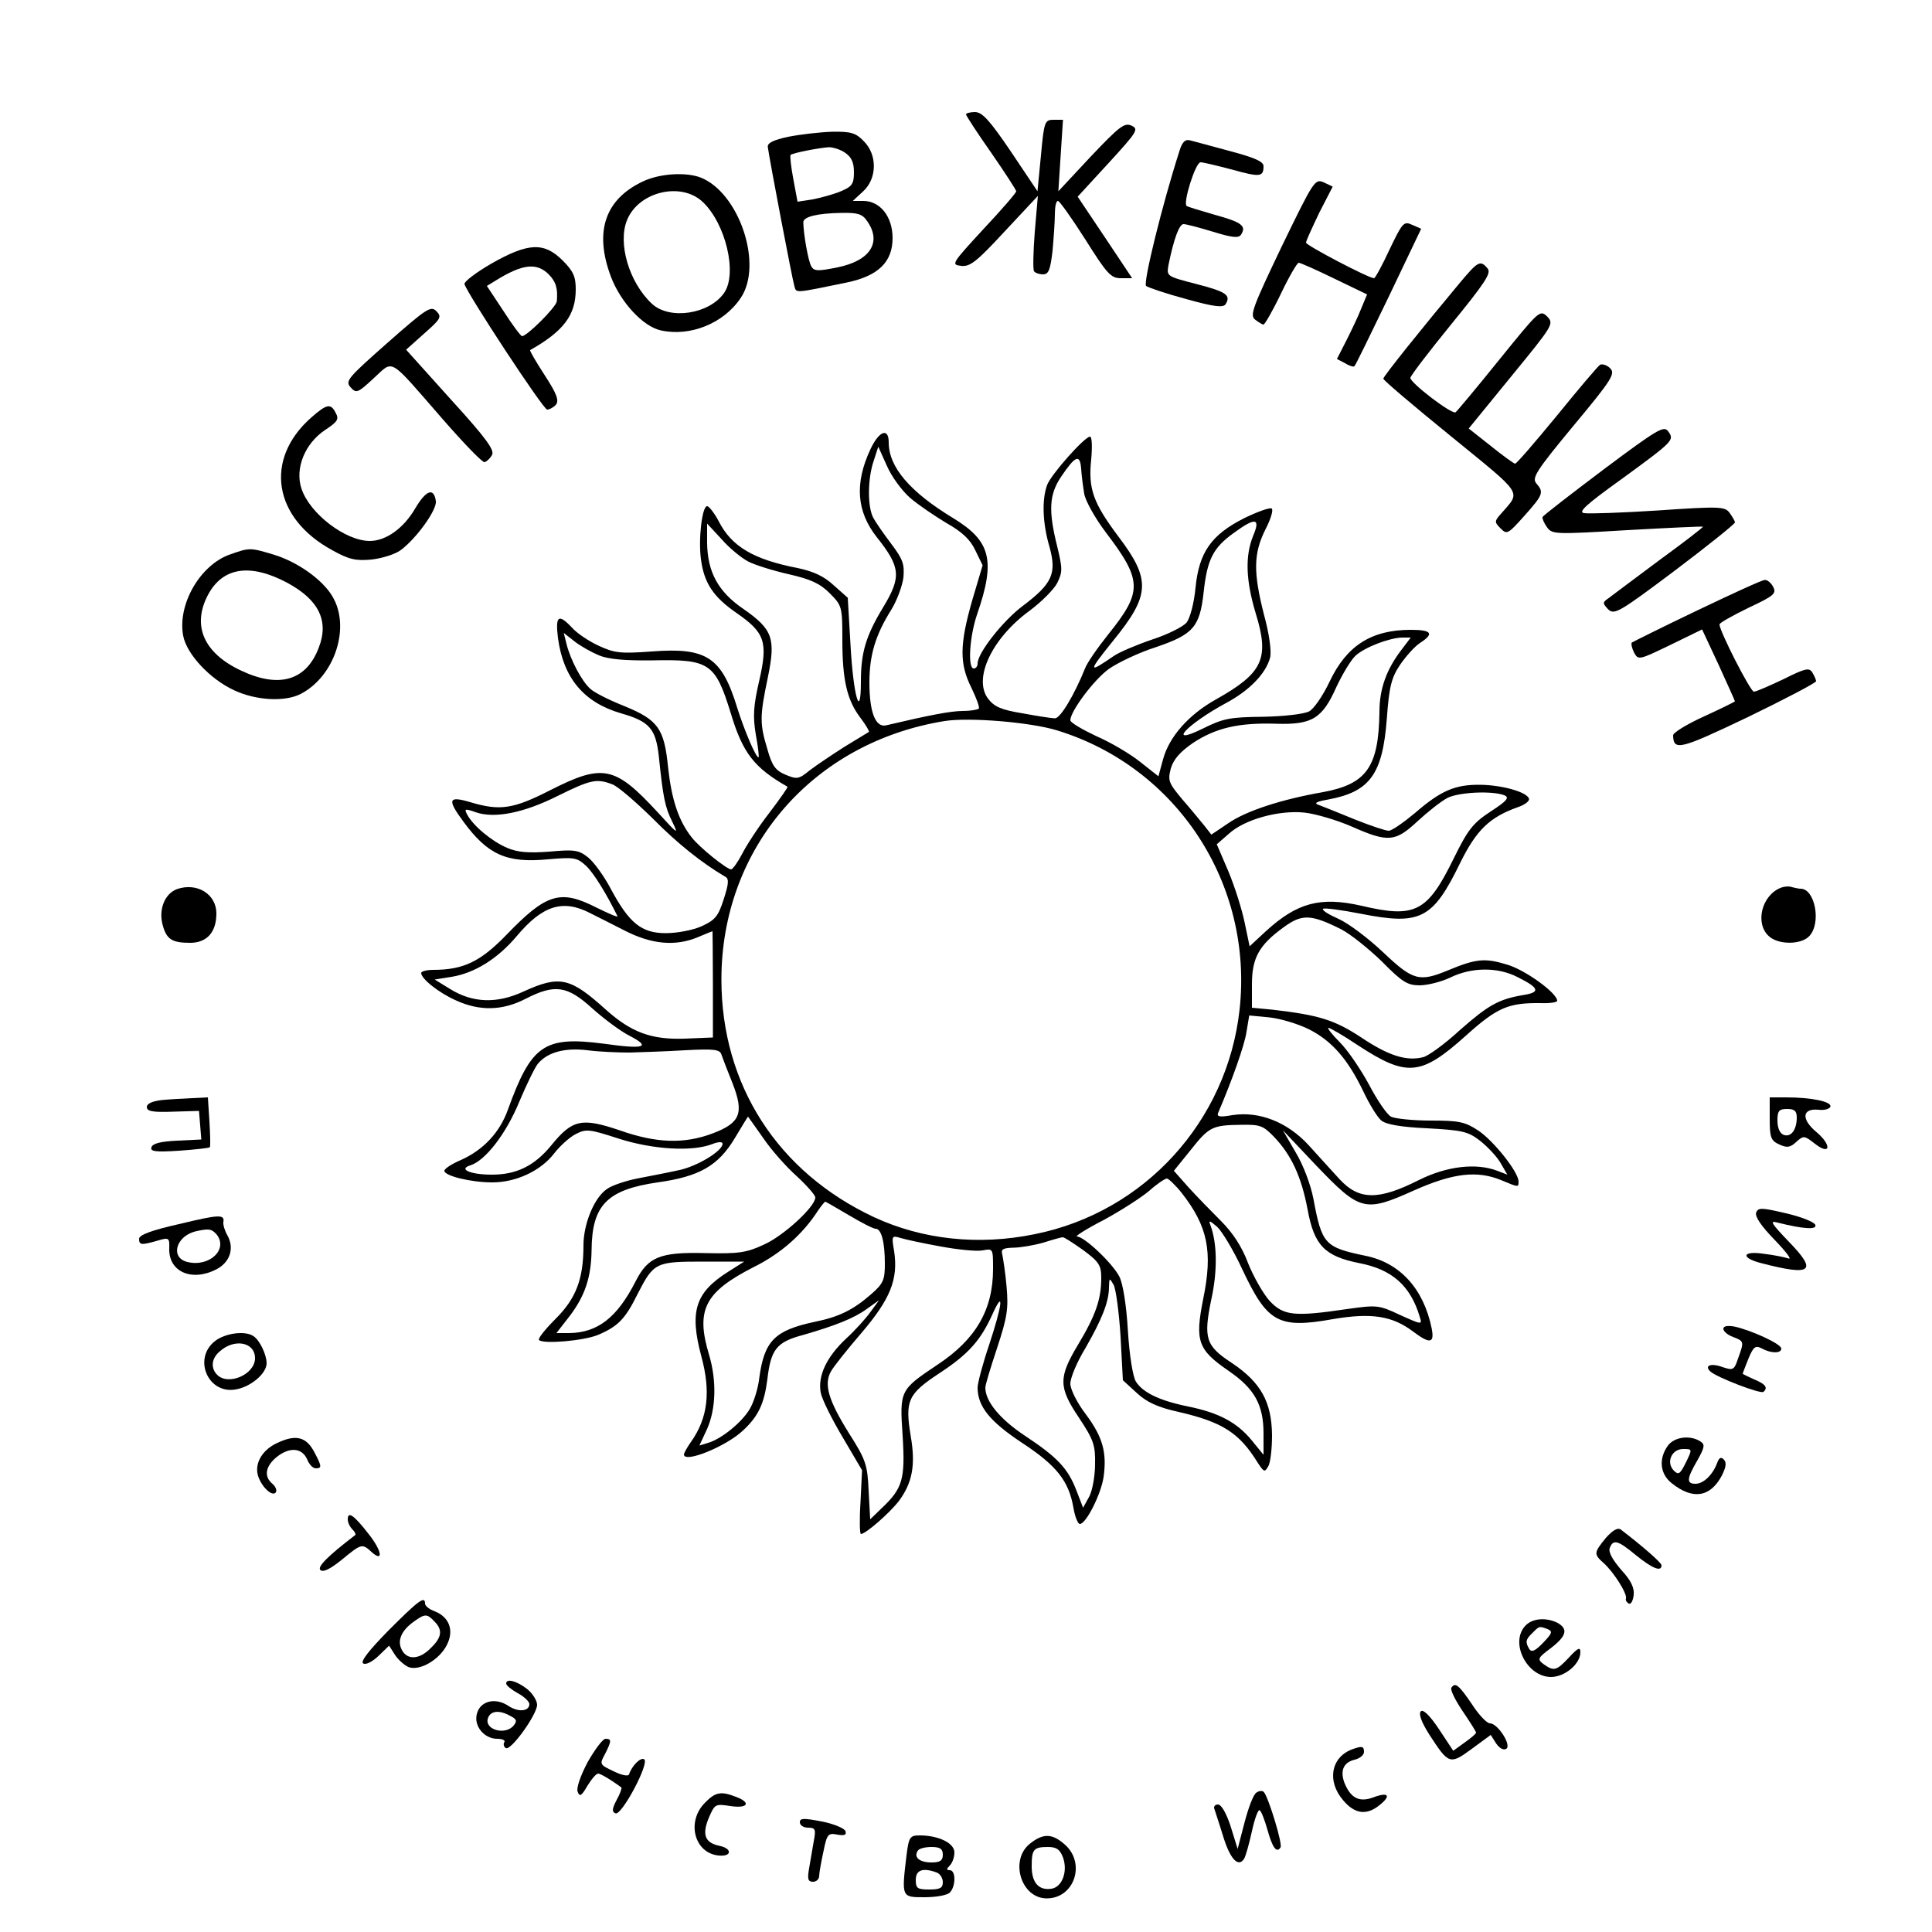 <?xml version="1.0" standalone="no"?>
<!DOCTYPE svg PUBLIC "-//W3C//DTD SVG 20010904//EN"
 "http://www.w3.org/TR/2001/REC-SVG-20010904/DTD/svg10.dtd">
<svg version="1.0" xmlns="http://www.w3.org/2000/svg"
 width="500pt" height="500pt" viewBox="0 0 500 500"
 preserveAspectRatio="xMidYMid meet">

<g transform="translate(0,500) scale(0.1,-0.1)"
fill="#000000" stroke="none">
<path d="M2500 4704 c0 -3 29 -48 65 -99 36 -52 65 -97 65 -100 0 -4 -38 -48
-85 -98 -82 -89 -84 -92 -58 -95 23 -3 40 10 113 89 l86 92 -8 -93 c-4 -51 -5
-97 -2 -102 3 -4 13 -8 23 -8 15 0 19 11 25 61 3 34 6 77 6 95 0 19 3 34 8 34
4 0 36 -45 71 -100 56 -89 66 -100 92 -100 l29 0 -70 105 -71 106 80 87 c74
81 79 88 59 97 -18 8 -31 -2 -105 -80 l-84 -90 6 93 6 92 -24 0 c-23 0 -25 -4
-33 -92 l-9 -93 -69 103 c-55 81 -74 102 -93 102 -12 0 -23 -3 -23 -6z"/>
<path d="M2040 4646 c-38 -8 -54 -16 -53 -26 4 -31 64 -346 69 -361 5 -18 0
-18 136 10 81 17 118 53 118 115 0 55 -32 96 -76 96 l-27 0 27 25 c36 33 37
95 1 130 -20 21 -33 25 -82 24 -32 -1 -83 -7 -113 -13z m148 -42 c16 -11 22
-25 22 -50 0 -30 -5 -37 -34 -49 -19 -8 -52 -17 -73 -21 l-39 -6 -11 59 c-6
32 -9 60 -7 62 5 5 71 18 99 20 11 0 31 -6 43 -15z m56 -176 c39 -55 8 -103
-77 -120 -49 -10 -60 -10 -67 2 -8 12 -21 86 -21 115 0 14 36 23 98 24 43 1
55 -3 67 -21z"/>
<path d="M3052 4608 c-44 -137 -94 -340 -86 -348 5 -4 52 -20 104 -34 72 -20
96 -23 102 -13 14 23 2 32 -76 52 -77 20 -77 20 -72 49 14 69 28 106 39 106 7
0 41 -9 77 -20 49 -15 66 -17 72 -7 14 22 2 32 -68 51 -38 11 -71 21 -73 23
-10 8 23 113 36 113 7 0 44 -9 82 -19 72 -20 81 -19 81 9 0 12 -23 22 -87 39
-49 13 -95 26 -104 28 -12 3 -20 -5 -27 -29z"/>
<path d="M1665 4531 c-99 -46 -128 -130 -84 -247 25 -66 83 -129 129 -139 76
-17 163 18 207 84 59 87 -5 274 -105 312 -38 14 -104 10 -147 -10z m153 -53
c60 -56 91 -186 56 -236 -38 -55 -141 -71 -187 -28 -59 55 -89 157 -64 217 30
73 139 99 195 47z"/>
<path d="M3317 4362 c-75 -157 -83 -178 -69 -189 9 -7 19 -13 22 -13 3 0 24
36 45 80 21 44 42 80 46 80 4 0 45 -18 92 -41 l85 -41 -15 -36 c-8 -21 -26
-58 -39 -84 l-24 -47 21 -11 c11 -7 22 -10 24 -8 3 2 42 83 89 180 l84 176
-23 10 c-22 10 -25 7 -59 -64 -19 -41 -37 -74 -40 -74 -14 0 -176 85 -176 92
0 5 16 39 34 77 l35 68 -23 11 c-23 10 -26 5 -109 -166z"/>
<path d="M1272 4318 c-40 -23 -71 -47 -70 -53 7 -25 204 -325 214 -325 6 0 17
6 23 13 8 11 2 28 -30 77 -22 34 -39 63 -37 64 87 49 118 91 118 157 0 33 -6
47 -34 75 -48 48 -89 46 -184 -8z m148 -28 c19 -19 24 -37 21 -70 -2 -15 -77
-90 -90 -90 -3 0 -25 29 -48 65 l-43 65 23 14 c69 43 106 47 137 16z"/>
<path d="M3778 4268 c-96 -115 -198 -242 -198 -248 0 -4 79 -71 175 -149 190
-155 181 -141 131 -199 -19 -21 -19 -23 -2 -40 16 -16 19 -14 61 33 49 55 51
61 31 84 -12 14 -1 32 96 149 100 120 109 135 95 149 -8 8 -20 12 -26 9 -6 -4
-56 -63 -112 -132 -56 -68 -104 -124 -108 -124 -3 0 -32 21 -63 46 l-57 45
111 136 c108 132 110 135 92 154 -19 18 -21 15 -124 -112 -58 -72 -109 -133
-113 -136 -10 -6 -117 76 -117 89 0 5 48 68 106 139 87 107 104 132 94 144
-19 23 -25 19 -72 -37z"/>
<path d="M1003 4113 c-103 -91 -110 -99 -96 -115 15 -17 19 -15 60 23 53 48
36 58 178 -105 55 -63 104 -114 109 -112 5 1 14 9 19 18 8 12 -13 42 -106 144
l-116 129 47 42 c43 38 46 43 31 58 -14 14 -25 7 -126 -82z"/>
<path d="M805 3919 c-122 -108 -98 -260 55 -343 43 -24 61 -28 102 -24 27 3
62 14 76 25 41 31 93 104 90 126 -5 36 -25 29 -53 -18 -30 -52 -76 -85 -118
-85 -63 0 -156 71 -177 136 -17 52 9 116 61 151 32 21 37 28 28 44 -13 26 -23
24 -64 -12z"/>
<path d="M4150 3785 c-85 -64 -156 -119 -158 -123 -1 -4 4 -16 12 -27 13 -18
22 -18 207 -7 106 6 194 10 196 9 1 -2 -50 -41 -113 -87 -63 -47 -122 -91
-131 -98 -16 -11 -16 -13 -1 -29 16 -15 28 -8 172 100 86 65 156 121 156 125
0 4 -7 15 -14 25 -12 16 -25 17 -184 6 -93 -6 -179 -9 -192 -7 -17 2 3 21 95
87 137 100 139 102 122 125 -11 15 -28 5 -167 -99z"/>
<path d="M2253 3838 c-42 -89 -36 -162 16 -228 62 -78 64 -103 17 -181 -45
-74 -58 -118 -58 -192 0 -106 -20 -37 -27 96 l-7 120 -36 32 c-26 24 -52 36
-94 45 -114 22 -171 56 -204 121 -11 21 -25 39 -30 39 -13 0 -23 -85 -16 -137
8 -62 32 -98 93 -140 72 -50 81 -74 58 -174 -15 -65 -17 -92 -9 -140 6 -32 9
-59 7 -59 -7 0 -36 68 -55 128 -40 131 -79 157 -221 146 -82 -6 -97 -4 -138
15 -26 12 -57 33 -69 47 -35 37 -43 30 -36 -27 14 -104 67 -167 163 -195 74
-21 90 -40 98 -111 11 -107 16 -132 35 -170 17 -35 14 -32 -39 26 -110 119
-141 125 -277 56 -96 -49 -130 -54 -207 -31 -57 17 -60 7 -18 -50 63 -86 112
-108 218 -98 69 6 76 5 100 -17 20 -19 53 -73 81 -130 1 -4 -23 7 -54 22 -94
48 -130 37 -234 -71 -67 -69 -111 -90 -189 -90 -17 0 -31 -4 -31 -8 0 -15 45
-51 90 -71 61 -28 120 -27 180 4 76 39 108 34 172 -24 30 -27 74 -60 98 -72
56 -29 38 -35 -68 -20 -154 20 -187 -3 -248 -172 -21 -58 -63 -103 -121 -129
-24 -10 -43 -23 -43 -28 0 -13 68 -30 124 -30 62 0 126 30 161 76 14 18 39 41
55 49 27 14 35 13 112 -12 88 -28 189 -34 241 -14 15 6 27 7 27 1 0 -19 -68
-60 -116 -69 -27 -6 -74 -15 -105 -21 -30 -6 -66 -18 -78 -27 -33 -22 -61 -90
-61 -146 0 -87 -19 -137 -72 -190 -27 -27 -47 -52 -43 -55 11 -11 115 -2 152
13 52 22 71 41 103 106 42 82 47 84 170 84 l106 0 -41 -26 c-86 -54 -101 -103
-70 -219 25 -92 17 -160 -27 -222 -10 -14 -18 -29 -18 -32 0 -24 110 21 153
62 40 37 55 70 63 133 9 77 24 96 92 114 83 24 132 43 166 68 l31 22 -22 -30
c-12 -17 -40 -48 -64 -70 -50 -47 -73 -96 -65 -139 3 -17 29 -69 57 -116 l50
-85 -4 -82 c-3 -46 -2 -83 1 -83 12 0 73 53 98 85 35 47 44 93 31 168 -15 92
-8 109 74 163 76 50 107 85 138 154 30 66 25 23 -9 -80 -17 -50 -30 -100 -30
-111 0 -49 32 -88 115 -143 90 -59 121 -99 133 -168 4 -24 12 -43 17 -42 16 1
54 76 61 121 9 64 -2 104 -46 163 -23 30 -40 65 -40 79 0 15 17 56 39 92 43
75 61 120 61 158 1 24 1 25 12 6 6 -11 14 -71 18 -134 l6 -113 36 -33 c26 -24
54 -37 108 -49 113 -26 157 -54 204 -130 17 -26 19 -27 28 -11 6 9 10 46 10
81 -1 86 -29 136 -103 186 -69 45 -75 64 -54 166 16 72 15 144 -2 190 -6 15
-3 14 17 -3 12 -11 42 -60 65 -110 65 -138 93 -154 234 -129 99 17 154 9 208
-32 44 -33 56 -31 48 9 -21 102 -82 169 -171 187 -106 22 -113 30 -135 148 -7
36 -26 87 -46 120 l-33 57 87 -92 c113 -118 125 -121 252 -64 101 45 164 53
228 26 43 -18 43 -18 43 -3 0 25 -65 106 -104 132 -35 23 -50 26 -124 26 -46
0 -92 5 -102 10 -11 6 -36 43 -57 83 -21 39 -55 89 -75 109 -21 21 -34 38 -30
38 4 0 39 -20 76 -45 127 -83 163 -80 280 25 81 73 110 85 194 84 23 -1 42 2
42 6 0 20 -84 81 -131 94 -56 17 -79 15 -151 -15 -75 -31 -91 -27 -169 47 -38
36 -90 75 -115 86 -25 11 -43 22 -40 26 3 3 48 -3 99 -13 153 -30 185 -14 256
132 42 85 76 118 149 144 18 6 31 16 29 22 -5 17 -68 35 -125 36 -66 1 -103
-15 -170 -73 -30 -25 -60 -46 -68 -46 -8 0 -47 13 -87 29 -39 16 -81 33 -92
37 -16 5 -11 9 23 15 107 20 140 65 151 208 6 84 12 107 34 140 15 22 38 48
52 57 37 24 31 34 -24 34 -102 0 -166 -41 -210 -134 -17 -36 -41 -71 -53 -77
-13 -7 -65 -13 -119 -14 -86 -1 -103 -4 -157 -31 -94 -46 -41 11 60 66 62 33
104 77 115 118 4 16 -2 61 -16 112 -28 110 -27 158 4 220 14 27 21 51 16 54
-5 3 -36 -8 -71 -25 -85 -43 -117 -88 -126 -180 -4 -41 -14 -78 -23 -90 -9
-11 -49 -31 -89 -44 -41 -14 -86 -33 -100 -43 -67 -46 -67 -42 -1 40 96 118
98 158 13 270 -65 87 -78 123 -70 199 3 33 2 59 -3 59 -14 0 -101 -98 -111
-125 -14 -38 -12 -99 6 -160 19 -69 8 -95 -69 -153 -52 -39 -117 -122 -117
-149 0 -7 -4 -13 -10 -13 -16 0 -11 83 9 141 48 139 35 189 -62 248 -112 68
-167 132 -167 196 0 39 -25 30 -47 -17z m103 -127 c21 -18 64 -47 94 -65 39
-22 61 -42 74 -70 l19 -39 -27 -91 c-33 -115 -33 -164 -2 -226 13 -27 22 -51
19 -54 -4 -3 -22 -6 -42 -6 -30 0 -87 -11 -197 -37 -28 -7 -44 33 -44 111 0
71 16 123 56 187 15 24 29 62 32 84 3 35 -1 47 -31 87 -19 25 -40 55 -47 68
-15 28 -15 100 1 147 l12 37 22 -49 c12 -28 39 -65 61 -84z m450 11 c3 -18 28
-63 56 -100 95 -125 95 -153 6 -264 -28 -35 -55 -74 -60 -88 -27 -67 -64 -130
-78 -129 -8 0 -46 6 -84 13 -55 9 -73 17 -89 38 -39 52 10 156 107 227 31 23
63 55 72 72 14 29 14 37 0 95 -23 92 -21 134 10 180 37 55 49 60 52 21 1 -17
5 -47 8 -65z m437 -109 c-21 -52 -19 -115 7 -201 36 -117 18 -154 -103 -222
-70 -39 -121 -96 -137 -155 l-12 -44 -47 37 c-26 21 -77 51 -114 67 -36 17
-67 35 -67 41 0 23 61 105 100 133 23 16 77 42 121 56 97 33 114 52 124 142 9
84 24 115 77 153 57 42 71 40 51 -7z m-1307 -66 c17 -9 65 -24 105 -33 57 -13
81 -24 106 -49 32 -32 33 -35 33 -121 0 -104 12 -156 47 -202 14 -18 23 -35
22 -36 -2 -1 -31 -19 -64 -39 -33 -21 -73 -48 -90 -61 -28 -23 -33 -23 -62
-11 -26 11 -35 23 -47 66 -20 66 -20 85 1 185 21 102 13 125 -63 178 -66 45
-93 96 -94 171 l0 50 38 -41 c20 -23 51 -48 68 -57z m-386 -243 c24 -10 66
-14 140 -13 146 3 161 -7 201 -136 31 -104 61 -142 147 -191 2 -1 -20 -32 -48
-69 -28 -36 -59 -84 -70 -106 -11 -21 -24 -39 -28 -39 -12 1 -81 56 -102 83
-34 43 -52 98 -61 181 -10 101 -26 123 -114 159 -38 15 -78 35 -88 45 -22 20
-51 75 -61 116 l-7 28 28 -22 c15 -12 44 -28 63 -36z m2076 13 c-38 -50 -56
-100 -56 -159 -2 -143 -33 -187 -146 -208 -109 -19 -200 -49 -246 -81 l-43
-29 -18 23 c-10 12 -35 43 -57 68 -36 43 -38 49 -30 80 7 24 24 43 57 66 59
39 118 53 215 50 94 -3 120 13 157 96 16 34 38 70 49 80 24 22 87 46 120 47
l23 0 -25 -33z m-891 -207 c311 -95 509 -398 473 -723 -32 -289 -246 -524
-530 -581 -146 -30 -291 -14 -416 44 -250 117 -395 343 -395 615 0 340 236
614 578 669 64 10 221 -3 290 -24z m-1150 -140 c14 -5 60 -45 103 -87 65 -66
128 -116 189 -152 10 -5 9 -18 -4 -58 -14 -44 -22 -54 -57 -70 -22 -10 -63
-18 -93 -18 -63 0 -95 26 -143 116 -17 32 -43 68 -58 80 -24 19 -35 21 -100
15 -54 -4 -83 -2 -110 10 -38 16 -87 56 -103 86 -8 15 -6 16 22 6 49 -17 124
-2 212 42 85 42 101 46 142 30z m2308 -28 c14 -6 8 -14 -35 -42 -46 -30 -59
-47 -95 -120 -69 -141 -100 -157 -240 -124 -106 24 -166 8 -247 -66 l-42 -39
-13 62 c-7 34 -26 94 -42 132 l-30 70 31 27 c40 37 129 62 196 55 28 -3 83
-19 122 -36 95 -42 113 -40 171 14 26 24 60 51 77 60 30 15 115 19 147 7z
m-2364 -306 c14 -7 54 -27 87 -44 70 -36 132 -42 191 -17 19 8 36 15 37 15 0
0 1 -62 1 -138 l0 -137 -73 -3 c-86 -3 -138 16 -204 75 -92 83 -119 90 -213
47 -69 -32 -132 -30 -191 7 l-39 24 44 7 c60 10 119 47 168 105 67 80 120 97
192 59z m1942 -41 c25 -13 72 -51 106 -84 52 -53 66 -61 97 -61 20 0 56 9 79
20 55 27 123 28 175 1 56 -28 59 -39 15 -46 -65 -11 -91 -26 -165 -91 -39 -36
-82 -67 -95 -70 -43 -11 -90 4 -160 51 -70 46 -110 58 -230 72 l-53 5 0 60 c0
69 18 102 83 149 47 34 70 33 148 -6z m-83 -259 c59 -30 100 -77 140 -160 16
-34 37 -68 47 -76 12 -10 51 -17 119 -20 90 -5 105 -8 136 -32 19 -15 43 -40
53 -57 l18 -31 -26 10 c-55 21 -131 12 -203 -24 -105 -53 -155 -52 -205 2 -18
20 -55 60 -80 88 -55 60 -128 89 -198 78 -34 -6 -41 -4 -36 7 35 82 68 174 73
209 l7 42 52 -5 c29 -3 75 -17 103 -31z m-1758 -60 c30 1 95 3 143 6 75 4 90
2 94 -11 3 -9 16 -43 29 -75 30 -77 20 -102 -51 -129 -74 -28 -146 -26 -242 8
-98 33 -122 28 -177 -40 -43 -52 -89 -75 -153 -75 -55 0 -88 14 -56 24 39 12
93 82 127 165 19 45 41 90 48 98 25 30 70 42 128 35 30 -4 80 -6 110 -6z m345
-221 c21 -31 60 -75 87 -99 26 -24 48 -49 48 -55 0 -24 -83 -100 -133 -122
-45 -21 -65 -24 -152 -22 -117 3 -148 -10 -180 -73 -48 -94 -98 -133 -172
-134 l-33 0 35 45 c39 52 55 99 56 170 1 116 40 156 171 175 108 15 157 43
200 115 18 30 33 55 34 55 0 0 18 -25 39 -55z m1322 3 c45 -47 71 -103 87
-188 17 -93 44 -121 134 -139 84 -16 132 -58 156 -138 7 -22 7 -22 -51 4 -55
26 -60 26 -138 15 -136 -20 -163 -17 -199 21 -17 19 -42 63 -56 98 -16 43 -40
79 -70 109 -25 25 -63 64 -84 87 l-38 43 42 52 c49 62 57 66 131 67 50 1 58
-2 86 -31z m-239 -145 c68 -87 81 -152 56 -274 -22 -110 -14 -132 66 -187 67
-46 90 -88 90 -162 l0 -55 -31 38 c-38 46 -85 71 -164 87 -74 15 -117 36 -135
64 -8 12 -17 67 -21 132 -4 68 -13 122 -22 140 -18 35 -91 104 -110 104 -6 0
25 20 70 43 44 24 97 58 117 75 20 18 41 32 46 32 4 0 22 -17 38 -37z m-861
-58 c32 -19 63 -35 69 -35 15 0 24 -34 24 -91 0 -41 -4 -51 -35 -78 -47 -41
-83 -59 -147 -72 -103 -22 -130 -49 -143 -145 -3 -28 -15 -65 -25 -81 -20 -34
-73 -77 -107 -87 l-23 -7 20 43 c23 52 25 125 5 192 -35 116 -11 162 114 226
71 35 128 85 168 147 9 13 17 23 19 23 1 0 29 -16 61 -35z m238 -81 c44 -8 92
-13 108 -10 27 5 27 5 27 -48 0 -105 -44 -182 -144 -248 -97 -65 -98 -66 -90
-184 7 -112 0 -136 -54 -187 l-30 -29 -4 74 c-3 67 -7 80 -51 149 -53 85 -65
126 -47 159 7 13 43 58 80 101 74 87 95 138 84 211 -7 40 -6 41 17 34 13 -4
60 -14 104 -22z m368 -9 c42 -31 47 -40 47 -73 0 -55 -15 -97 -60 -172 -51
-85 -51 -110 3 -190 37 -56 42 -70 41 -119 0 -31 -7 -69 -15 -84 l-16 -29 -17
44 c-22 58 -50 87 -133 142 -65 43 -103 89 -103 125 0 7 14 53 31 104 26 79
29 101 24 157 -3 36 -9 73 -11 83 -4 14 1 17 28 18 18 0 53 6 78 13 25 8 47
14 50 14 3 1 26 -14 53 -33z"/>
<path d="M595 3565 c-77 -27 -136 -129 -121 -210 9 -48 69 -112 131 -141 57
-27 132 -31 173 -10 89 46 130 174 82 253 -26 44 -92 90 -153 108 -60 18 -61
18 -112 0z m148 -73 c82 -44 109 -99 82 -168 -32 -85 -102 -106 -200 -60 -97
45 -129 116 -87 196 38 72 109 83 205 32z"/>
<path d="M4392 3420 c-90 -43 -166 -81 -169 -83 -2 -3 0 -14 6 -26 11 -20 13
-19 94 20 l82 40 43 -92 c23 -50 42 -93 42 -94 0 -1 -36 -19 -80 -39 -44 -20
-80 -42 -80 -49 1 -41 17 -37 193 47 97 47 177 89 177 93 0 4 -5 15 -10 23 -8
13 -19 10 -75 -18 -36 -17 -70 -32 -76 -32 -9 0 -89 157 -89 174 0 4 34 23 75
43 66 31 73 37 64 54 -5 10 -15 19 -22 18 -7 0 -85 -36 -175 -79z"/>
<path d="M458 2699 c-32 -12 -48 -53 -37 -93 10 -37 24 -46 71 -46 43 0 68 27
68 76 0 50 -50 81 -102 63z"/>
<path d="M4610 2703 c-51 -19 -69 -93 -32 -126 25 -23 85 -22 105 1 31 34 14
122 -23 122 -5 0 -14 2 -22 4 -7 3 -20 2 -28 -1z"/>
<path d="M418 2153 c-24 -3 -38 -9 -38 -18 0 -11 15 -14 68 -12 l67 2 3 -37 3
-37 -62 -3 c-42 -2 -64 -7 -67 -17 -4 -11 10 -13 72 -9 42 3 78 7 79 9 2 2 1
32 -1 67 l-4 62 -41 -2 c-23 -1 -59 -3 -79 -5z"/>
<path d="M4580 2105 c0 -49 3 -57 25 -67 20 -9 28 -8 44 7 19 17 21 16 48 -5
41 -32 44 -3 3 31 -39 33 -36 61 6 57 15 -2 29 2 31 8 4 13 -49 24 -114 24
l-43 0 0 -55z m70 3 c0 -32 -15 -52 -34 -45 -10 4 -16 18 -16 37 0 25 4 30 25
30 19 0 25 -5 25 -22z"/>
<path d="M4545 1862 c-4 -10 13 -35 47 -70 29 -30 46 -52 37 -49 -9 3 -37 9
-63 12 -57 9 -63 -10 -8 -24 131 -34 147 -22 71 56 -45 47 -50 55 -29 49 68
-17 103 -19 98 -6 -2 7 -36 21 -76 30 -63 15 -72 15 -77 2z"/>
<path d="M463 1832 c-71 -16 -103 -28 -103 -38 0 -16 5 -17 47 -5 30 9 32 8
31 -20 -2 -60 58 -87 122 -54 35 18 47 54 29 87 -7 12 -12 28 -11 35 4 21 -11
20 -115 -5z m97 -26 c32 -39 -18 -86 -75 -72 -45 11 -30 66 20 79 35 8 42 7
55 -7z"/>
<path d="M4460 1561 c0 -6 11 -16 25 -21 29 -11 29 -12 13 -56 -10 -30 -13
-31 -40 -22 -30 11 -48 4 -32 -11 15 -15 132 -60 138 -53 12 11 5 20 -24 32
-16 7 -30 14 -30 15 0 1 7 19 15 39 13 31 18 35 35 26 24 -13 50 -13 50 0 0
12 -79 48 -122 57 -18 3 -28 1 -28 -6z"/>
<path d="M556 1529 c-57 -45 -18 -137 53 -125 39 6 81 41 81 68 0 22 -18 60
-34 70 -21 15 -74 8 -100 -13z m104 -44 c0 -42 -69 -72 -98 -43 -17 17 -15 42
6 60 38 35 92 25 92 -17z"/>
<path d="M714 1264 c-38 -19 -57 -55 -45 -87 11 -29 37 -51 45 -39 3 6 -1 15
-9 22 -23 19 -18 46 12 70 33 26 65 23 78 -7 5 -13 15 -23 22 -23 16 0 16 5
-2 39 -22 44 -50 50 -101 25z"/>
<path d="M4316 1258 c-24 -34 -20 -73 11 -97 54 -43 99 -36 129 20 11 22 13
34 5 42 -7 7 -12 5 -17 -9 -11 -30 -35 -54 -56 -54 -24 0 -23 13 5 61 19 34
20 41 7 49 -27 17 -68 11 -84 -12z m47 -43 c-15 -30 -19 -33 -31 -21 -21 21
-6 56 24 56 24 0 24 0 7 -35z"/>
<path d="M900 1068 c0 -8 5 -19 12 -26 6 -6 10 -13 7 -15 -72 -55 -98 -82 -90
-90 7 -7 25 2 55 26 51 42 53 43 77 21 32 -29 28 2 -7 46 -38 49 -54 60 -54
38z"/>
<path d="M4156 1020 c-31 -38 -32 -42 -6 -65 26 -23 62 -80 58 -92 -2 -4 2
-10 7 -13 6 -3 11 7 13 22 2 19 -7 38 -33 66 -22 26 -33 45 -29 56 9 23 21 20
68 -19 42 -34 66 -44 66 -26 0 7 -51 51 -106 93 -8 5 -21 -3 -38 -22z"/>
<path d="M1006 781 c-51 -52 -74 -81 -66 -86 7 -4 23 4 39 19 l28 27 16 -25
c9 -13 25 -27 36 -31 29 -9 78 20 97 57 20 38 7 73 -31 88 -14 5 -25 14 -25
20 0 21 -17 8 -94 -69z m118 23 c22 -22 20 -41 -9 -69 -29 -30 -61 -32 -75 -5
-13 24 -1 51 32 74 28 20 33 20 52 0z"/>
<path d="M3947 792 c-40 -44 5 -132 67 -132 36 0 76 34 76 64 0 14 -6 12 -29
-13 -33 -35 -39 -37 -66 -18 -17 13 -16 16 19 42 40 31 45 49 17 65 -30 15
-66 12 -84 -8z m58 -8 c14 -6 12 -11 -11 -35 -20 -21 -30 -26 -36 -17 -11 18
-10 25 8 42 18 18 17 18 39 10z"/>
<path d="M1310 643 c0 -5 14 -16 30 -25 17 -9 30 -22 30 -28 0 -19 -28 -22
-54 -5 -34 23 -74 13 -82 -21 -8 -31 19 -64 53 -64 13 0 22 -4 18 -9 -3 -5 -1
-12 4 -15 13 -8 81 87 81 112 0 11 -12 30 -26 41 -27 21 -54 28 -54 14z m11
-84 c16 -8 18 -13 8 -25 -22 -26 -77 -10 -66 20 7 19 30 21 58 5z"/>
<path d="M3756 632 c-3 -5 10 -32 29 -60 19 -28 35 -53 35 -56 0 -3 -13 -14
-30 -26 l-29 -21 -37 56 c-24 36 -41 52 -47 46 -6 -6 1 -27 22 -60 50 -77 53
-79 110 -37 l49 36 14 -22 c9 -13 19 -18 26 -14 15 9 -22 66 -42 66 -8 0 -29
22 -47 50 -34 50 -43 57 -53 42z"/>
<path d="M1521 440 c-19 -36 -30 -68 -26 -77 5 -14 10 -11 25 15 11 18 23 32
28 32 6 0 35 -17 60 -36 2 -1 -3 -16 -12 -32 -12 -23 -13 -31 -3 -35 16 -6 89
131 74 140 -9 6 -32 -17 -39 -39 -2 -6 -20 -2 -40 8 -36 17 -37 18 -22 45 17
34 17 39 1 39 -7 0 -27 -27 -46 -60z"/>
<path d="M3500 473 c-55 -20 -67 -82 -24 -132 30 -36 61 -40 95 -12 31 25 21
34 -18 19 -36 -13 -58 -1 -74 39 -11 31 -2 52 27 59 13 3 24 12 24 20 0 15 -5
16 -30 7z"/>
<path d="M3252 361 c-8 -4 -21 -39 -31 -77 l-18 -69 -18 58 c-11 34 -24 57
-33 57 -8 0 -12 -6 -9 -12 2 -7 13 -39 23 -72 18 -58 39 -80 54 -56 4 7 13 39
20 71 7 32 16 57 20 54 4 -2 13 -25 20 -50 13 -47 24 -62 34 -46 6 8 -31 129
-43 143 -3 4 -12 4 -19 -1z"/>
<path d="M1825 335 c-49 -48 -29 -130 34 -137 35 -4 37 18 3 25 -38 8 -46 29
-27 74 15 34 16 35 55 29 46 -7 55 9 14 24 -38 15 -53 12 -79 -15z"/>
<path d="M2070 284 c0 -8 10 -14 21 -14 19 0 21 -4 15 -35 -3 -19 -9 -51 -12
-70 -5 -28 -3 -35 10 -35 9 0 16 7 16 15 0 7 5 36 11 63 9 45 12 49 36 44 19
-3 24 -1 21 9 -2 7 -30 19 -61 25 -47 9 -57 9 -57 -2z"/>
<path d="M2346 198 c-13 -109 -13 -108 47 -108 29 0 58 5 65 12 16 16 16 58 0
58 -9 0 -9 3 0 12 7 7 12 22 12 34 0 24 -41 44 -90 44 -25 0 -28 -4 -34 -52z
m94 2 c0 -15 -7 -20 -29 -20 -31 0 -47 13 -36 30 3 6 19 10 36 10 22 0 29 -5
29 -20z m-16 -46 c9 -3 16 -15 16 -25 0 -15 -7 -19 -35 -19 -31 0 -35 3 -35
25 0 26 19 32 54 19z"/>
<path d="M2666 229 c-54 -42 -24 -142 43 -142 72 0 102 92 46 140 -32 28 -55
29 -89 2z m85 -36 c13 -36 -2 -77 -30 -81 -33 -5 -51 16 -51 58 0 44 5 50 42
50 22 0 31 -6 39 -27z"/>
</g>
</svg>
